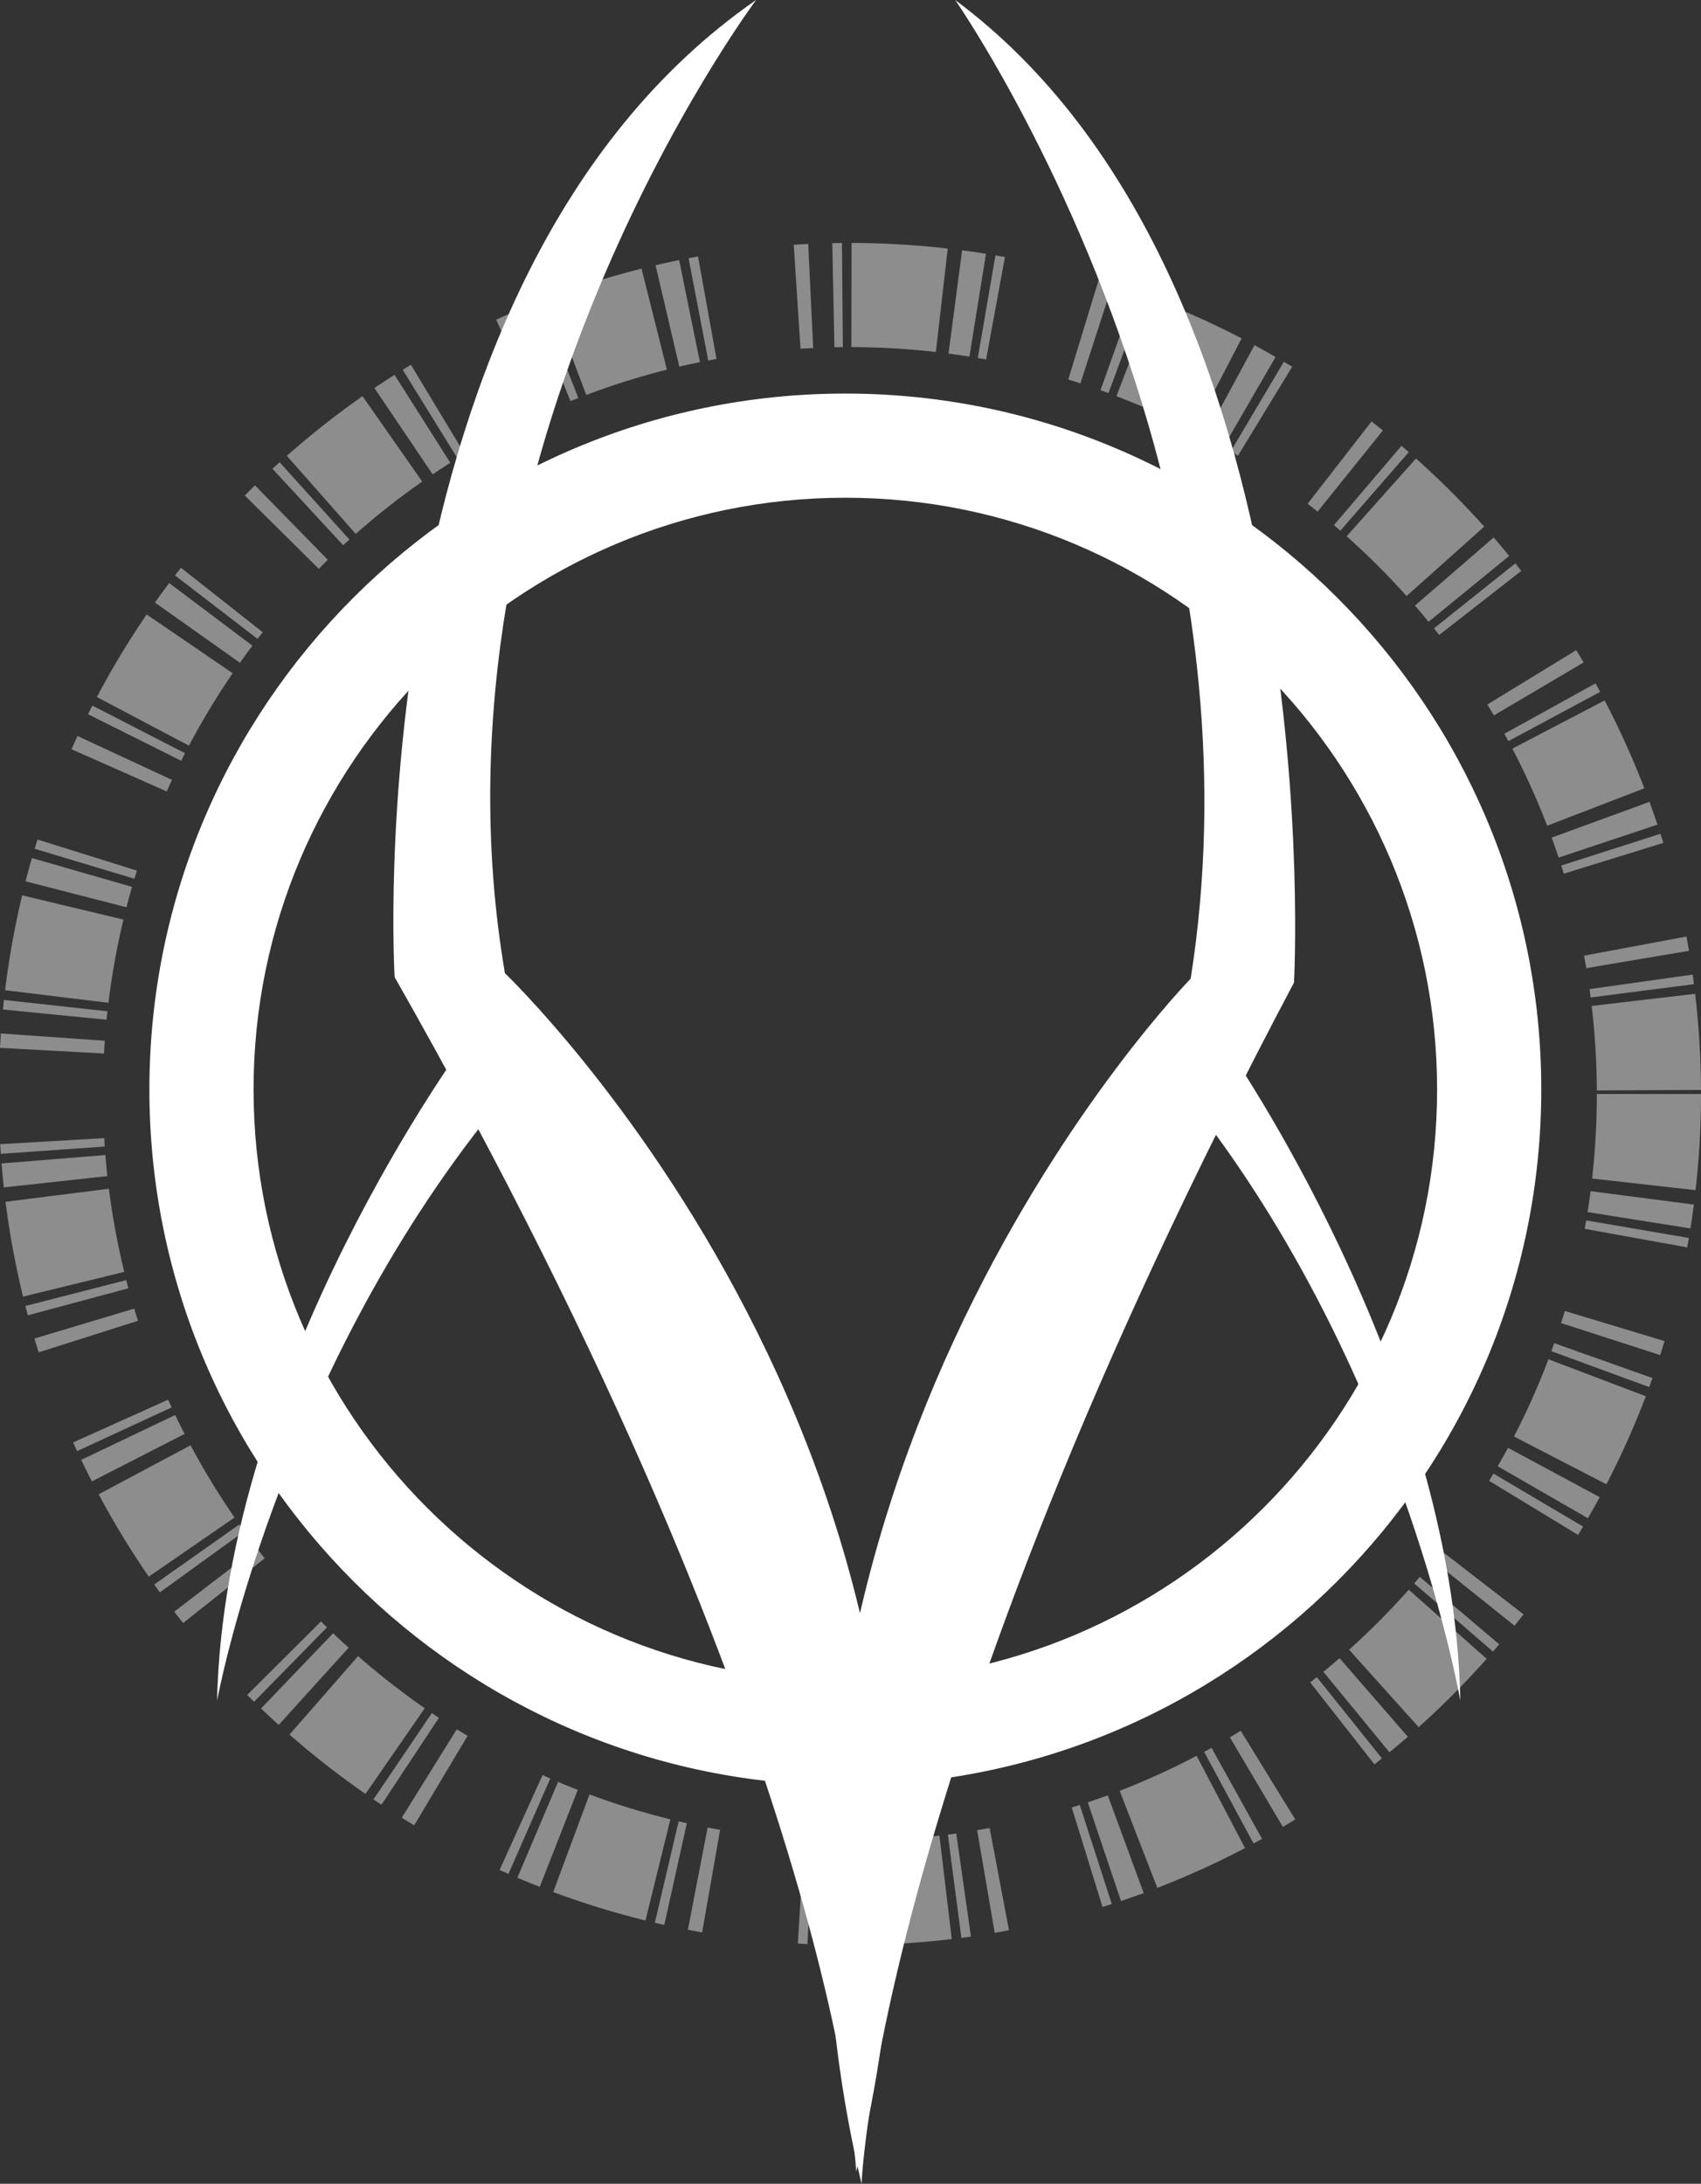 <svg xmlns="http://www.w3.org/2000/svg" viewBox="0 0 1382.41 1774.82"><rect x="0" y="0" width="1382.41" height="1774.82" fill="#333333" stroke="none"/><defs><style>.cls-1{opacity:0.44;}.cls-2{fill:#fff;}</style></defs><title>LOGO VRM BLANCO</title><g id="Capa_2" data-name="Capa 2"><g id="Capa_3" data-name="Capa 3"><g class="cls-1"><path class="cls-2" d="M695.4,1580.85l-.58-84.66a615.39,615.39,0,0,0,68.67-4.3l10,84.06A703.28,703.28,0,0,1,695.4,1580.85Zm-11.75,0c-6.47-.06-13-.22-19.57-.46l3.19-84.6c5.74.21,11.53.35,17.22.41Zm-27.43-.81q-3.91-.19-7.8-.43l5.1-84.5c2.3.14,4.6.26,6.9.38Zm125.1-5-11-83.94q3.44-.45,6.84-.94l11.92,83.82Q785.21,1574.48,781.32,1575Zm27.1-4.1-14.29-83.44c3.39-.59,6.78-1.2,10.15-1.83L820,1568.79Q814.23,1569.89,808.42,1570.88Zm-237.8-.41q-5.8-1-11.58-2.13l16.06-83.12q5,1,10.13,1.87Zm-30.74-6.11q-3.86-.85-7.69-1.75l19.36-82.42q3.33.78,6.67,1.53Zm-15.29-3.58a690.12,690.12,0,0,1-75-23.09l29.5-79.35a605.78,605.78,0,0,0,65.71,20.24Zm371.46-10.92L871,1469q3.27-1,6.52-2.06l26.06,80.55Q899.82,1548.7,896.05,1549.86Zm15-4.84-27-80.25c5.43-1.82,10.89-3.74,16.23-5.7l29.21,79.45C923.41,1540.76,917.19,1543,911,1545Zm29.51-10.65-30.59-78.95A605.8,605.8,0,0,0,972.5,1427l39.36,75A692.27,692.27,0,0,1,940.51,1534.37Zm-501.91-.9c-6-2.36-12.15-4.86-18.19-7.42l33.09-77.92c5.31,2.25,10.68,4.44,16,6.52Zm-25.41-10.53q-3.62-1.59-7.21-3.22l34.91-77.12c2.09.94,4.18,1.88,6.28,2.8Zm605.56-24.67-40.18-74.52q3-1.62,6-3.28l41.07,74Q1022.2,1496.41,1018.75,1498.27Zm23.83-13.48-43.11-72.86c2.95-1.75,5.9-3.52,8.81-5.32l44.35,72.11Q1047.63,1481.8,1042.58,1484.79Zm-706-1.36q-5.08-3-10.09-6.15l44.68-71.9q4.38,2.71,8.8,5.36Zm-26.6-16.72q-3.27-2.16-6.51-4.36l47.44-70.11q2.86,1.93,5.74,3.84Zm-13-8.79a696.67,696.67,0,0,1-61.76-48.22L291,1346a612.79,612.79,0,0,0,54.22,42.33Zm820-24-52.24-66.62q2.73-2.14,5.42-4.3l52.92,66.08C1121,1430.75,1119,1432.37,1116.94,1434Zm12.2-9.78-53.7-65.46c4.42-3.62,8.84-7.35,13.14-11.09l55.52,63.91C1139.2,1415.81,1134.16,1420.06,1129.14,1424.19Zm23.76-20.41-56.58-63a613.27,613.27,0,0,0,48.49-48.79l63.31,56.2A697.56,697.56,0,0,1,1152.9,1403.78Zm-926.5-1.9c-4.81-4.35-9.63-8.85-14.33-13.36l58.58-61.11c4.14,4,8.38,7.91,12.6,11.74Zm-20-18.81q-2.8-2.74-5.57-5.52l59.95-59.77c1.62,1.62,3.25,3.24,4.89,4.84Zm1006.87-40.76-64-55.43q2.26-2.62,4.51-5.26l64.56,54.76C1216.71,1338.37,1215,1340.34,1213.32,1342.31Zm17.55-21-66.08-52.93q3.23-4,6.38-8.11l67,51.78Q1234.55,1316.67,1230.87,1321.26Zm-1082.09-2.2c-2.43-3.06-4.83-6.15-7.21-9.24l67.16-51.55q3.14,4.1,6.35,8.14Zm-18.9-24.94q-2.31-3.18-4.57-6.39l69.17-48.81c1.32,1.86,2.64,3.72,4,5.57Zm-9-12.79a694.5,694.5,0,0,1-40.74-66.91l74.69-39.85a609.81,609.81,0,0,0,35.75,58.7Zm1161.65-33.87-72.35-44q1.78-2.93,3.52-5.87l72.89,43.06C1285.21,1242.94,1283.85,1245.21,1282.49,1247.46Zm8-13.55-73.35-42.27c2.86-5,5.67-10,8.38-15l74.54,40.14C1297,1222.49,1293.75,1228.26,1290.49,1233.91Zm15.07-27.59-75.21-38.86a605.76,605.76,0,0,0,28-62.79l79.14,30.06A692.19,692.19,0,0,1,1305.56,1206.32ZM74.67,1204c-2.93-5.74-5.85-11.63-8.66-17.53l76.41-36.44c2.47,5.17,5,10.35,7.6,15.37Zm-12-24.61c-1.09-2.35-2.16-4.72-3.23-7.08l77.2-34.74q1.42,3.14,2.86,6.27Zm1277.61-52.07-79.48-29.16c.79-2.17,1.58-4.34,2.35-6.52L1343,1120C1342.07,1122.44,1341.19,1124.91,1340.29,1127.36Zm9-26-80.58-26q1.59-4.92,3.08-9.86l81,24.51Q1351.07,1095.7,1349.25,1101.31ZM31.45,1099.1q-1.78-5.6-3.47-11.22l81.09-24.32q1.49,5,3.05,9.89ZM22.62,1069q-1-3.8-2-7.6l82-21q.85,3.33,1.74,6.64Zm-3.89-15.19A690.21,690.21,0,0,1,4.5,976.74l84-10.61A603.4,603.4,0,0,0,101,1033.72Zm1352.47-40-83.3-15.12q.61-3.41,1.2-6.82l83.45,14.26Q1371.89,1010,1371.2,1013.82Zm2.62-15.43-83.61-13.28c.9-5.65,1.73-11.38,2.46-17l83.95,10.9C1375.79,985.42,1374.85,991.94,1373.82,998.39Zm4.22-31.08-84.13-9.46a616.68,616.68,0,0,0,3.84-68.7h84.66A702.1,702.1,0,0,1,1378,967.31ZM3.12,965.07c-.71-6.46-1.33-13-1.85-19.51l84.38-6.81c.46,5.69,1,11.45,1.63,17.12ZM.68,937.77c-.18-2.62-.35-5.23-.5-7.86L84.7,925q.19,3.43.44,6.84Zm1297.06-51.53a613.37,613.37,0,0,0-4.16-68.67l84.08-9.87a701.41,701.41,0,0,1,4.74,78.14Zm-1213.2-30L0,851.64q.32-5.86.73-11.71l84.44,5.92C84.93,849.29,84.72,852.73,84.54,856.19Zm2.08-27.48-84.24-8.3q.38-3.9.81-7.79l84.15,9.24C87.09,824.14,86.85,826.43,86.62,828.71ZM88.13,815l-84-10.22A693.69,693.69,0,0,1,18,727.69l82.34,19.69A606.76,606.76,0,0,0,88.13,815Zm1204.6-4.33c-.29-2.27-.59-4.52-.91-6.78l83.83-11.8q.55,3.9,1,7.8Zm-3.55-23.8c-.57-3.39-1.17-6.78-1.8-10.15l83.21-15.56q1.08,5.77,2.07,11.59ZM102.78,737.37l-82-21.1c1.62-6.28,3.35-12.64,5.16-18.91l81.35,23.42C105.71,726.28,104.19,731.87,102.78,737.37Zm6.46-23.18L28.16,689.82q1.14-3.77,2.31-7.51l80.8,25.26Q110.24,710.87,109.24,714.19Zm1161.68-4.11q-1-3.32-2.09-6.62l80.63-25.82q1.18,3.71,2.33,7.42ZM1266.71,697c-1.82-5.44-3.72-10.9-5.68-16.24l79.51-29.07c2.23,6.09,4.4,12.31,6.47,18.5Zm-9.3-25.9a608.2,608.2,0,0,0-28.32-62.64l75-39.2a693.49,693.49,0,0,1,32.29,71.41ZM135.52,643.24,58.13,608.92q2.4-5.4,4.88-10.74l76.78,35.65Q137.62,638.51,135.52,643.24Zm11.75-24.93L71.54,580.47q1.75-3.51,3.55-7l75.29,38.7C149.33,614.2,148.3,616.25,147.27,618.31Zm6.3-12.27L78.72,566.49a695.89,695.89,0,0,1,40.48-67.11l69.9,47.76A608.34,608.34,0,0,0,153.57,606Zm1072.3-3.69c-1.08-2-2.16-4-3.26-6l74.1-40.94q1.9,3.44,3.75,6.9Zm-11.78-20.91c-1.74-3-3.51-5.91-5.31-8.85L1281,528.41q3.06,5,6,10ZM195,538.66l-69.08-48.94c3.76-5.31,7.65-10.64,11.56-15.84l67.67,50.87C201.71,529.32,198.3,534,195,538.66Zm14.33-19.4-67.11-51.61q2.42-3.13,4.84-6.22l66.48,52.42C212.13,515.64,210.72,517.45,209.33,519.26Zm960.3-3.16c-1.41-1.81-2.84-3.61-4.27-5.41l66.17-52.81c1.62,2,3.23,4.08,4.83,6.13ZM1161,505.35c-3.57-4.37-7.29-8.8-11.07-13.17l64-55.37c4.29,5,8.52,10,12.59,15Zm-17.88-20.91a613.27,613.27,0,0,0-48.69-48.59l56.33-63.2A699.12,699.12,0,0,1,1206.24,428ZM259.09,462.28l-60.17-59.55q4.13-4.16,8.32-8.26L266.44,455Q262.74,458.6,259.09,462.28Zm19.81-19.14L221.44,381c1.93-1.78,3.86-3.55,5.81-5.3L284,438.52C282.26,440.05,280.58,441.59,278.9,443.14Zm10.21-9.21-56-63.46A698.82,698.82,0,0,1,294.61,322l48.53,69.37A609.94,609.94,0,0,0,289.11,433.93Zm800.2-2.63q-2.61-2.26-5.23-4.5l54.9-64.44q3,2.53,5.93,5.1Zm-18.49-15.47q-4-3.24-8.11-6.41l51.94-66.86q4.63,3.62,9.22,7.29ZM351.64,385.55l-47.35-70.18c5.39-3.63,10.9-7.24,16.37-10.71L366,376.15C361.21,379.19,356.37,382.35,351.64,385.55Zm20.18-13-44.52-72c2.21-1.37,4.43-2.72,6.66-4.07l43.73,72.49C375.72,370.1,373.77,371.3,371.82,372.51Zm634.27-2.15c-2-1.19-3.92-2.38-5.9-3.55L1043.4,294c2.26,1.33,4.51,2.69,6.75,4.05Zm-11.86-7c-4.92-2.85-10-5.68-15-8.41l40.29-74.45c5.76,3.11,11.52,6.34,17.14,9.59Zm-24.15-13.25a605.42,605.42,0,0,0-62.74-28.17l30.23-79.08a692.77,692.77,0,0,1,71.52,32.11ZM438.44,336.83l-35.21-77q5.32-2.43,10.69-4.77l33.92,77.56Q443.13,334.69,438.44,336.83ZM463.64,326l-31.71-78.5q3.66-1.47,7.33-2.9L470,323.47Q466.81,324.72,463.64,326Zm12.8-5-29.88-79.21a690.26,690.26,0,0,1,74.8-23.44L542,300.44A606.06,606.06,0,0,0,476.44,321Zm424.44-1.52q-3.24-1.2-6.49-2.35l28.4-79.76c2.48.89,5,1.78,7.4,2.69Zm-22.81-7.9q-4.92-1.6-9.89-3.12l24.72-81q5.65,1.72,11.26,3.54ZM552.05,298l-19.27-82.44c6.35-1.48,12.79-2.89,19.17-4.19l16.88,83C563.25,295.47,557.6,296.71,552.05,298Zm23.54-5-16-83.14q3.86-.74,7.71-1.43l15,83.32Q579,292.35,575.59,293Zm225.83-.82q-3.39-.63-6.78-1.21L809,207.54q3.87.66,7.72,1.38Zm-13.56-2.34c-5.65-.91-11.37-1.75-17-2.49l11.06-83.93c6.43.85,13,1.8,19.39,2.83Zm-27.27-3.75a616,616,0,0,0-68.69-4l.17-84.65A701.78,701.78,0,0,1,770.23,202Zm-110-2.68-5.51-84.48q5.86-.37,11.74-.66l4.08,84.56C657.48,283,654,283.19,650.61,283.41Zm27.53-1.17L676.4,197.6c2.62,0,5.23-.09,7.86-.12l.74,84.66Q681.57,282.17,678.14,282.24Z"/></g><path class="cls-2" d="M687,1451.05c-311.87,0-565.59-253.73-565.59-565.6S375.13,319.87,687,319.87s565.6,253.71,565.6,565.58S998.87,1451.05,687,1451.05Zm0-1046.53c-265.19,0-480.93,215.74-480.93,480.93s215.74,481,480.93,481,480.94-215.75,480.94-480.95S952.19,404.52,687,404.52Z"/><path class="cls-2" d="M695.8,1765s-12.49-333-375.08-970.87c0,0-34.3-567,293.82-794.17,0,0-276.07,368.67-204.19,791C410.35,791,839.57,1200,695.8,1765Z"/><path class="cls-2" d="M379.76,844.87S182.35,1111,176.4,1382.37c0,0,47.48-261.15,225.58-481.36Z"/><path class="cls-2" d="M933.65,346.43c37.43,129.52,59.94,285.23,34,449,0,0-402.18,411.26-267.46,979.44,0,0,11.72-334.85,351.43-976.26,0,0,32.15-570.12-275.3-798.56,0,0,97.68,140,157.36,346.43"/><path class="cls-2" d="M996.27,849.55s185,263.79,190.57,532.82c0,0-44.5-258.88-211.38-477.17Z"/></g></g></svg>